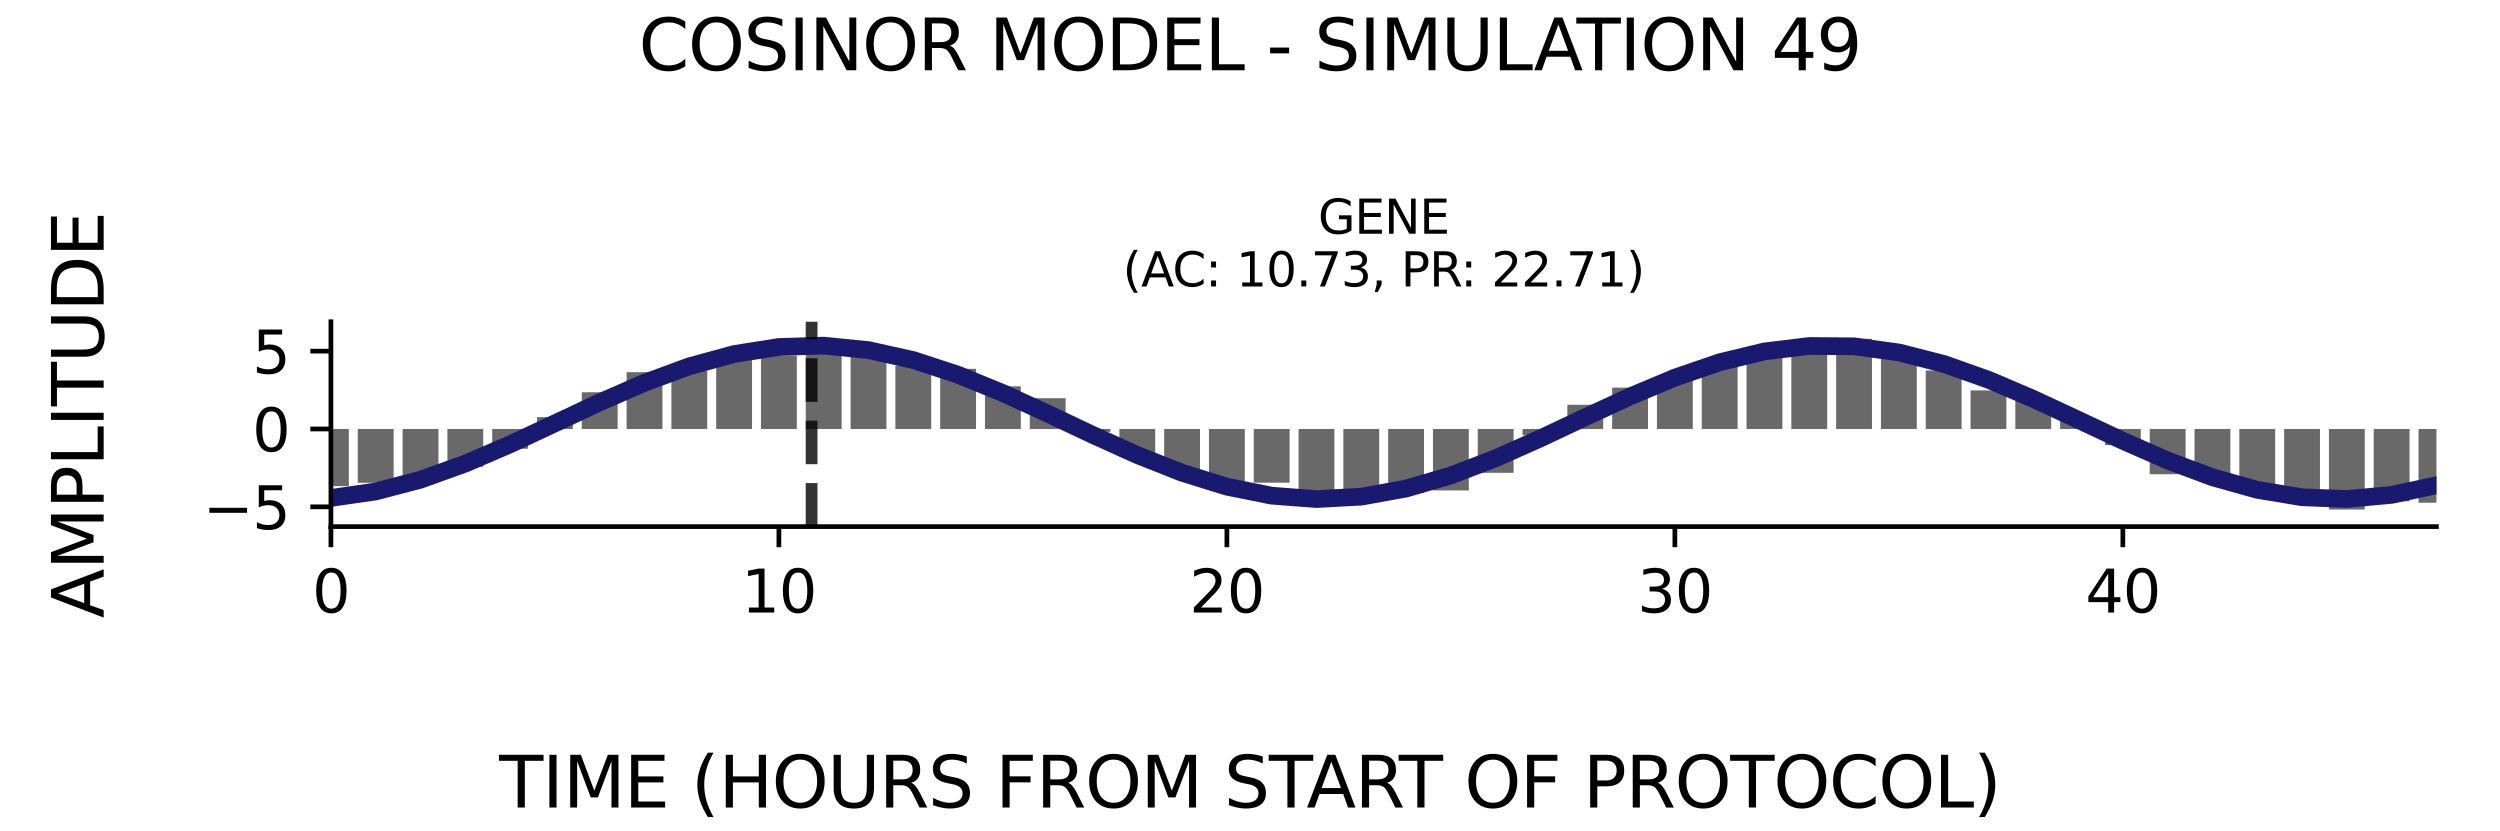 <?xml version="1.0" encoding="utf-8" standalone="no"?>
<!DOCTYPE svg PUBLIC "-//W3C//DTD SVG 1.1//EN"
  "http://www.w3.org/Graphics/SVG/1.1/DTD/svg11.dtd">
<svg xmlns:xlink="http://www.w3.org/1999/xlink" width="424.8pt" height="141.12pt" viewBox="0 0 424.8 141.12" xmlns="http://www.w3.org/2000/svg" version="1.1">
 <defs>
  <style type="text/css">*{stroke-linejoin: round; stroke-linecap: butt}</style>
 </defs>
 <g id="figure_1">
  <g id="patch_1">
   <path d="M 0 141.12 
L 424.8 141.12 
L 424.8 0 
L 0 0 
z
" style="fill: #ffffff"/>
  </g>
  <g id="axes_1">
   <g id="patch_2">
    <path d="M 56.23 89.48 
L 414 89.48 
L 414 54.672 
L 56.23 54.672 
z
" style="fill: #ffffff"/>
   </g>
   <g id="patch_3">
    <path d="M 53.185 72.893 
L 59.275 72.893 
L 59.275 82.6 
L 53.185 82.6 
z
" clip-path="url(#pad4c5a6503)" style="fill: #696969"/>
   </g>
   <g id="patch_4">
    <path d="M 60.797 72.893 
L 66.887 72.893 
L 66.887 82.035 
L 60.797 82.035 
z
" clip-path="url(#pad4c5a6503)" style="fill: #696969"/>
   </g>
   <g id="patch_5">
    <path d="M 68.409 72.893 
L 74.499 72.893 
L 74.499 81.485 
L 68.409 81.485 
z
" clip-path="url(#pad4c5a6503)" style="fill: #696969"/>
   </g>
   <g id="patch_6">
    <path d="M 76.022 72.893 
L 82.111 72.893 
L 82.111 79.307 
L 76.022 79.307 
z
" clip-path="url(#pad4c5a6503)" style="fill: #696969"/>
   </g>
   <g id="patch_7">
    <path d="M 83.634 72.893 
L 89.723 72.893 
L 89.723 76.239 
L 83.634 76.239 
z
" clip-path="url(#pad4c5a6503)" style="fill: #696969"/>
   </g>
   <g id="patch_8">
    <path d="M 91.246 72.893 
L 97.335 72.893 
L 97.335 70.877 
L 91.246 70.877 
z
" clip-path="url(#pad4c5a6503)" style="fill: #696969"/>
   </g>
   <g id="patch_9">
    <path d="M 98.858 72.893 
L 104.948 72.893 
L 104.948 66.654 
L 98.858 66.654 
z
" clip-path="url(#pad4c5a6503)" style="fill: #696969"/>
   </g>
   <g id="patch_10">
    <path d="M 106.47 72.893 
L 112.56 72.893 
L 112.56 63.24 
L 106.47 63.24 
z
" clip-path="url(#pad4c5a6503)" style="fill: #696969"/>
   </g>
   <g id="patch_11">
    <path d="M 114.082 72.893 
L 120.172 72.893 
L 120.172 63.011 
L 114.082 63.011 
z
" clip-path="url(#pad4c5a6503)" style="fill: #696969"/>
   </g>
   <g id="patch_12">
    <path d="M 121.694 72.893 
L 127.784 72.893 
L 127.784 60.696 
L 121.694 60.696 
z
" clip-path="url(#pad4c5a6503)" style="fill: #696969"/>
   </g>
   <g id="patch_13">
    <path d="M 129.306 72.893 
L 135.396 72.893 
L 135.396 60.417 
L 129.306 60.417 
z
" clip-path="url(#pad4c5a6503)" style="fill: #696969"/>
   </g>
   <g id="patch_14">
    <path d="M 136.919 72.893 
L 143.008 72.893 
L 143.008 58.975 
L 136.919 58.975 
z
" clip-path="url(#pad4c5a6503)" style="fill: #696969"/>
   </g>
   <g id="patch_15">
    <path d="M 144.531 72.893 
L 150.62 72.893 
L 150.62 60.031 
L 144.531 60.031 
z
" clip-path="url(#pad4c5a6503)" style="fill: #696969"/>
   </g>
   <g id="patch_16">
    <path d="M 152.143 72.893 
L 158.233 72.893 
L 158.233 62.097 
L 152.143 62.097 
z
" clip-path="url(#pad4c5a6503)" style="fill: #696969"/>
   </g>
   <g id="patch_17">
    <path d="M 159.755 72.893 
L 165.845 72.893 
L 165.845 62.673 
L 159.755 62.673 
z
" clip-path="url(#pad4c5a6503)" style="fill: #696969"/>
   </g>
   <g id="patch_18">
    <path d="M 167.367 72.893 
L 173.457 72.893 
L 173.457 65.645 
L 167.367 65.645 
z
" clip-path="url(#pad4c5a6503)" style="fill: #696969"/>
   </g>
   <g id="patch_19">
    <path d="M 174.979 72.893 
L 181.069 72.893 
L 181.069 67.662 
L 174.979 67.662 
z
" clip-path="url(#pad4c5a6503)" style="fill: #696969"/>
   </g>
   <g id="patch_20">
    <path d="M 182.591 72.893 
L 188.681 72.893 
L 188.681 73.384 
L 182.591 73.384 
z
" clip-path="url(#pad4c5a6503)" style="fill: #696969"/>
   </g>
   <g id="patch_21">
    <path d="M 190.203 72.893 
L 196.293 72.893 
L 196.293 77.642 
L 190.203 77.642 
z
" clip-path="url(#pad4c5a6503)" style="fill: #696969"/>
   </g>
   <g id="patch_22">
    <path d="M 197.816 72.893 
L 203.905 72.893 
L 203.905 80.109 
L 197.816 80.109 
z
" clip-path="url(#pad4c5a6503)" style="fill: #696969"/>
   </g>
   <g id="patch_23">
    <path d="M 205.428 72.893 
L 211.517 72.893 
L 211.517 81.882 
L 205.428 81.882 
z
" clip-path="url(#pad4c5a6503)" style="fill: #696969"/>
   </g>
   <g id="patch_24">
    <path d="M 213.04 72.893 
L 219.13 72.893 
L 219.13 82.019 
L 213.04 82.019 
z
" clip-path="url(#pad4c5a6503)" style="fill: #696969"/>
   </g>
   <g id="patch_25">
    <path d="M 220.652 72.893 
L 226.742 72.893 
L 226.742 83.456 
L 220.652 83.456 
z
" clip-path="url(#pad4c5a6503)" style="fill: #696969"/>
   </g>
   <g id="patch_26">
    <path d="M 228.264 72.893 
L 234.354 72.893 
L 234.354 83.68 
L 228.264 83.68 
z
" clip-path="url(#pad4c5a6503)" style="fill: #696969"/>
   </g>
   <g id="patch_27">
    <path d="M 235.876 72.893 
L 241.966 72.893 
L 241.966 83.756 
L 235.876 83.756 
z
" clip-path="url(#pad4c5a6503)" style="fill: #696969"/>
   </g>
   <g id="patch_28">
    <path d="M 243.488 72.893 
L 249.578 72.893 
L 249.578 83.336 
L 243.488 83.336 
z
" clip-path="url(#pad4c5a6503)" style="fill: #696969"/>
   </g>
   <g id="patch_29">
    <path d="M 251.1 72.893 
L 257.19 72.893 
L 257.19 80.341 
L 251.1 80.341 
z
" clip-path="url(#pad4c5a6503)" style="fill: #696969"/>
   </g>
   <g id="patch_30">
    <path d="M 258.713 72.893 
L 264.802 72.893 
L 264.802 73.961 
L 258.713 73.961 
z
" clip-path="url(#pad4c5a6503)" style="fill: #696969"/>
   </g>
   <g id="patch_31">
    <path d="M 266.325 72.893 
L 272.414 72.893 
L 272.414 68.778 
L 266.325 68.778 
z
" clip-path="url(#pad4c5a6503)" style="fill: #696969"/>
   </g>
   <g id="patch_32">
    <path d="M 273.937 72.893 
L 280.027 72.893 
L 280.027 65.867 
L 273.937 65.867 
z
" clip-path="url(#pad4c5a6503)" style="fill: #696969"/>
   </g>
   <g id="patch_33">
    <path d="M 281.549 72.893 
L 287.639 72.893 
L 287.639 64.202 
L 281.549 64.202 
z
" clip-path="url(#pad4c5a6503)" style="fill: #696969"/>
   </g>
   <g id="patch_34">
    <path d="M 289.161 72.893 
L 295.251 72.893 
L 295.251 62.142 
L 289.161 62.142 
z
" clip-path="url(#pad4c5a6503)" style="fill: #696969"/>
   </g>
   <g id="patch_35">
    <path d="M 296.773 72.893 
L 302.863 72.893 
L 302.863 59.972 
L 296.773 59.972 
z
" clip-path="url(#pad4c5a6503)" style="fill: #696969"/>
   </g>
   <g id="patch_36">
    <path d="M 304.385 72.893 
L 310.475 72.893 
L 310.475 59.211 
L 304.385 59.211 
z
" clip-path="url(#pad4c5a6503)" style="fill: #696969"/>
   </g>
   <g id="patch_37">
    <path d="M 311.997 72.893 
L 318.087 72.893 
L 318.087 57.573 
L 311.997 57.573 
z
" clip-path="url(#pad4c5a6503)" style="fill: #696969"/>
   </g>
   <g id="patch_38">
    <path d="M 319.61 72.893 
L 325.699 72.893 
L 325.699 59.598 
L 319.61 59.598 
z
" clip-path="url(#pad4c5a6503)" style="fill: #696969"/>
   </g>
   <g id="patch_39">
    <path d="M 327.222 72.893 
L 333.311 72.893 
L 333.311 62.95 
L 327.222 62.95 
z
" clip-path="url(#pad4c5a6503)" style="fill: #696969"/>
   </g>
   <g id="patch_40">
    <path d="M 334.834 72.893 
L 340.924 72.893 
L 340.924 66.335 
L 334.834 66.335 
z
" clip-path="url(#pad4c5a6503)" style="fill: #696969"/>
   </g>
   <g id="patch_41">
    <path d="M 342.446 72.893 
L 348.536 72.893 
L 348.536 67.56 
L 342.446 67.56 
z
" clip-path="url(#pad4c5a6503)" style="fill: #696969"/>
   </g>
   <g id="patch_42">
    <path d="M 350.058 72.893 
L 356.148 72.893 
L 356.148 71.092 
L 350.058 71.092 
z
" clip-path="url(#pad4c5a6503)" style="fill: #696969"/>
   </g>
   <g id="patch_43">
    <path d="M 357.67 72.893 
L 363.76 72.893 
L 363.76 75.637 
L 357.67 75.637 
z
" clip-path="url(#pad4c5a6503)" style="fill: #696969"/>
   </g>
   <g id="patch_44">
    <path d="M 365.282 72.893 
L 371.372 72.893 
L 371.372 80.574 
L 365.282 80.574 
z
" clip-path="url(#pad4c5a6503)" style="fill: #696969"/>
   </g>
   <g id="patch_45">
    <path d="M 372.895 72.893 
L 378.984 72.893 
L 378.984 81.375 
L 372.895 81.375 
z
" clip-path="url(#pad4c5a6503)" style="fill: #696969"/>
   </g>
   <g id="patch_46">
    <path d="M 380.507 72.893 
L 386.596 72.893 
L 386.596 83.965 
L 380.507 83.965 
z
" clip-path="url(#pad4c5a6503)" style="fill: #696969"/>
   </g>
   <g id="patch_47">
    <path d="M 388.119 72.893 
L 394.208 72.893 
L 394.208 83.362 
L 388.119 83.362 
z
" clip-path="url(#pad4c5a6503)" style="fill: #696969"/>
   </g>
   <g id="patch_48">
    <path d="M 395.731 72.893 
L 401.821 72.893 
L 401.821 86.579 
L 395.731 86.579 
z
" clip-path="url(#pad4c5a6503)" style="fill: #696969"/>
   </g>
   <g id="patch_49">
    <path d="M 403.343 72.893 
L 409.433 72.893 
L 409.433 85.178 
L 403.343 85.178 
z
" clip-path="url(#pad4c5a6503)" style="fill: #696969"/>
   </g>
   <g id="patch_50">
    <path d="M 410.955 72.893 
L 417.045 72.893 
L 417.045 85.429 
L 410.955 85.429 
z
" clip-path="url(#pad4c5a6503)" style="fill: #696969"/>
   </g>
   <g id="matplotlib.axis_1">
    <g id="xtick_1">
     <g id="line2d_1">
      <defs>
       <path id="mc08e8621ba" d="M 0 0 
L 0 3.5 
" style="stroke: #000000; stroke-width: 0.8"/>
      </defs>
      <g>
       <use xlink:href="#mc08e8621ba" x="56.23" y="89.48" style="stroke: #000000; stroke-width: 0.8"/>
      </g>
     </g>
     <g id="text_1">
      <!-- 0 -->
      <g transform="translate(53.049 104.078) scale(0.1 -0.1)">
       <defs>
        <path id="DejaVuSans-30" d="M 2034 4250 
Q 1547 4250 1301 3770 
Q 1056 3291 1056 2328 
Q 1056 1369 1301 889 
Q 1547 409 2034 409 
Q 2525 409 2770 889 
Q 3016 1369 3016 2328 
Q 3016 3291 2770 3770 
Q 2525 4250 2034 4250 
z
M 2034 4750 
Q 2819 4750 3233 4129 
Q 3647 3509 3647 2328 
Q 3647 1150 3233 529 
Q 2819 -91 2034 -91 
Q 1250 -91 836 529 
Q 422 1150 422 2328 
Q 422 3509 836 4129 
Q 1250 4750 2034 4750 
z
" transform="scale(0.016)"/>
       </defs>
       <use xlink:href="#DejaVuSans-30"/>
      </g>
     </g>
    </g>
    <g id="xtick_2">
     <g id="line2d_2">
      <g>
       <use xlink:href="#mc08e8621ba" x="132.351" y="89.48" style="stroke: #000000; stroke-width: 0.8"/>
      </g>
     </g>
     <g id="text_2">
      <!-- 10 -->
      <g transform="translate(125.989 104.078) scale(0.1 -0.1)">
       <defs>
        <path id="DejaVuSans-31" d="M 794 531 
L 1825 531 
L 1825 4091 
L 703 3866 
L 703 4441 
L 1819 4666 
L 2450 4666 
L 2450 531 
L 3481 531 
L 3481 0 
L 794 0 
L 794 531 
z
" transform="scale(0.016)"/>
       </defs>
       <use xlink:href="#DejaVuSans-31"/>
       <use xlink:href="#DejaVuSans-30" x="63.623"/>
      </g>
     </g>
    </g>
    <g id="xtick_3">
     <g id="line2d_3">
      <g>
       <use xlink:href="#mc08e8621ba" x="208.473" y="89.48" style="stroke: #000000; stroke-width: 0.8"/>
      </g>
     </g>
     <g id="text_3">
      <!-- 20 -->
      <g transform="translate(202.11 104.078) scale(0.1 -0.1)">
       <defs>
        <path id="DejaVuSans-32" d="M 1228 531 
L 3431 531 
L 3431 0 
L 469 0 
L 469 531 
Q 828 903 1448 1529 
Q 2069 2156 2228 2338 
Q 2531 2678 2651 2914 
Q 2772 3150 2772 3378 
Q 2772 3750 2511 3984 
Q 2250 4219 1831 4219 
Q 1534 4219 1204 4116 
Q 875 4013 500 3803 
L 500 4441 
Q 881 4594 1212 4672 
Q 1544 4750 1819 4750 
Q 2544 4750 2975 4387 
Q 3406 4025 3406 3419 
Q 3406 3131 3298 2873 
Q 3191 2616 2906 2266 
Q 2828 2175 2409 1742 
Q 1991 1309 1228 531 
z
" transform="scale(0.016)"/>
       </defs>
       <use xlink:href="#DejaVuSans-32"/>
       <use xlink:href="#DejaVuSans-30" x="63.623"/>
      </g>
     </g>
    </g>
    <g id="xtick_4">
     <g id="line2d_4">
      <g>
       <use xlink:href="#mc08e8621ba" x="284.594" y="89.48" style="stroke: #000000; stroke-width: 0.8"/>
      </g>
     </g>
     <g id="text_4">
      <!-- 30 -->
      <g transform="translate(278.231 104.078) scale(0.1 -0.1)">
       <defs>
        <path id="DejaVuSans-33" d="M 2597 2516 
Q 3050 2419 3304 2112 
Q 3559 1806 3559 1356 
Q 3559 666 3084 287 
Q 2609 -91 1734 -91 
Q 1441 -91 1130 -33 
Q 819 25 488 141 
L 488 750 
Q 750 597 1062 519 
Q 1375 441 1716 441 
Q 2309 441 2620 675 
Q 2931 909 2931 1356 
Q 2931 1769 2642 2001 
Q 2353 2234 1838 2234 
L 1294 2234 
L 1294 2753 
L 1863 2753 
Q 2328 2753 2575 2939 
Q 2822 3125 2822 3475 
Q 2822 3834 2567 4026 
Q 2313 4219 1838 4219 
Q 1578 4219 1281 4162 
Q 984 4106 628 3988 
L 628 4550 
Q 988 4650 1302 4700 
Q 1616 4750 1894 4750 
Q 2613 4750 3031 4423 
Q 3450 4097 3450 3541 
Q 3450 3153 3228 2886 
Q 3006 2619 2597 2516 
z
" transform="scale(0.016)"/>
       </defs>
       <use xlink:href="#DejaVuSans-33"/>
       <use xlink:href="#DejaVuSans-30" x="63.623"/>
      </g>
     </g>
    </g>
    <g id="xtick_5">
     <g id="line2d_5">
      <g>
       <use xlink:href="#mc08e8621ba" x="360.715" y="89.48" style="stroke: #000000; stroke-width: 0.8"/>
      </g>
     </g>
     <g id="text_5">
      <!-- 40 -->
      <g transform="translate(354.353 104.078) scale(0.1 -0.1)">
       <defs>
        <path id="DejaVuSans-34" d="M 2419 4116 
L 825 1625 
L 2419 1625 
L 2419 4116 
z
M 2253 4666 
L 3047 4666 
L 3047 1625 
L 3713 1625 
L 3713 1100 
L 3047 1100 
L 3047 0 
L 2419 0 
L 2419 1100 
L 313 1100 
L 313 1709 
L 2253 4666 
z
" transform="scale(0.016)"/>
       </defs>
       <use xlink:href="#DejaVuSans-34"/>
       <use xlink:href="#DejaVuSans-30" x="63.623"/>
      </g>
     </g>
    </g>
   </g>
   <g id="matplotlib.axis_2">
    <g id="ytick_1">
     <g id="line2d_6">
      <defs>
       <path id="m35abeb5024" d="M 0 0 
L -3.5 0 
" style="stroke: #000000; stroke-width: 0.8"/>
      </defs>
      <g>
       <use xlink:href="#m35abeb5024" x="56.23" y="86.122" style="stroke: #000000; stroke-width: 0.8"/>
      </g>
     </g>
     <g id="text_6">
      <!-- −5 -->
      <g transform="translate(34.488 89.921) scale(0.1 -0.1)">
       <defs>
        <path id="DejaVuSans-2212" d="M 678 2272 
L 4684 2272 
L 4684 1741 
L 678 1741 
L 678 2272 
z
" transform="scale(0.016)"/>
        <path id="DejaVuSans-35" d="M 691 4666 
L 3169 4666 
L 3169 4134 
L 1269 4134 
L 1269 2991 
Q 1406 3038 1543 3061 
Q 1681 3084 1819 3084 
Q 2600 3084 3056 2656 
Q 3513 2228 3513 1497 
Q 3513 744 3044 326 
Q 2575 -91 1722 -91 
Q 1428 -91 1123 -41 
Q 819 9 494 109 
L 494 744 
Q 775 591 1075 516 
Q 1375 441 1709 441 
Q 2250 441 2565 725 
Q 2881 1009 2881 1497 
Q 2881 1984 2565 2268 
Q 2250 2553 1709 2553 
Q 1456 2553 1204 2497 
Q 953 2441 691 2322 
L 691 4666 
z
" transform="scale(0.016)"/>
       </defs>
       <use xlink:href="#DejaVuSans-2212"/>
       <use xlink:href="#DejaVuSans-35" x="83.789"/>
      </g>
     </g>
    </g>
    <g id="ytick_2">
     <g id="line2d_7">
      <g>
       <use xlink:href="#m35abeb5024" x="56.23" y="72.893" style="stroke: #000000; stroke-width: 0.8"/>
      </g>
     </g>
     <g id="text_7">
      <!-- 0 -->
      <g transform="translate(42.867 76.692) scale(0.1 -0.1)">
       <use xlink:href="#DejaVuSans-30"/>
      </g>
     </g>
    </g>
    <g id="ytick_3">
     <g id="line2d_8">
      <g>
       <use xlink:href="#m35abeb5024" x="56.23" y="59.665" style="stroke: #000000; stroke-width: 0.8"/>
      </g>
     </g>
     <g id="text_8">
      <!-- 5 -->
      <g transform="translate(42.867 63.464) scale(0.1 -0.1)">
       <use xlink:href="#DejaVuSans-35"/>
      </g>
     </g>
    </g>
   </g>
   <g id="line2d_9">
    <path d="M 56.23 84.614 
L 63.842 83.511 
L 71.454 81.513 
L 79.066 78.773 
L 86.679 75.498 
L 94.291 71.939 
L 101.903 68.365 
L 109.515 65.048 
L 117.127 62.241 
L 124.739 60.158 
L 132.351 58.956 
L 139.963 58.727 
L 147.576 59.489 
L 155.188 61.183 
L 162.8 63.681 
L 170.412 66.792 
L 178.024 70.281 
L 185.636 73.881 
L 193.248 77.32 
L 200.86 80.334 
L 208.473 82.696 
L 216.085 84.225 
L 223.697 84.805 
L 231.309 84.393 
L 238.921 83.018 
L 246.533 80.787 
L 254.145 77.868 
L 261.757 74.484 
L 269.37 70.892 
L 276.982 67.365 
L 284.594 64.171 
L 292.206 61.555 
L 299.818 59.713 
L 307.43 58.787 
L 315.042 58.847 
L 322.654 59.888 
L 330.267 61.832 
L 337.879 64.53 
L 345.491 67.777 
L 353.103 71.326 
L 360.715 74.907 
L 368.327 78.248 
L 375.939 81.095 
L 383.551 83.232 
L 391.164 84.494 
L 398.776 84.788 
L 406.388 84.09 
L 414 82.453 
" clip-path="url(#pad4c5a6503)" style="fill: none; stroke: #191970; stroke-width: 3; stroke-linecap: square"/>
   </g>
   <g id="line2d_10">
    <path d="M 137.907 89.48 
L 137.907 54.672 
" clip-path="url(#pad4c5a6503)" style="fill: none; stroke-dasharray: 7.4,3.2; stroke-dashoffset: 0; stroke: #000000; stroke-opacity: 0.8; stroke-width: 2"/>
   </g>
   <g id="patch_51">
    <path d="M 56.23 89.48 
L 56.23 54.672 
" style="fill: none; stroke: #000000; stroke-width: 0.8; stroke-linejoin: miter; stroke-linecap: square"/>
   </g>
   <g id="patch_52">
    <path d="M 56.23 89.48 
L 414 89.48 
" style="fill: none; stroke: #000000; stroke-width: 0.8; stroke-linejoin: miter; stroke-linecap: square"/>
   </g>
   <g id="text_9">
    <!-- GENE -->
    <g transform="translate(223.968 39.714) scale(0.08 -0.08)">
     <defs>
      <path id="DejaVuSans-47" d="M 3809 666 
L 3809 1919 
L 2778 1919 
L 2778 2438 
L 4434 2438 
L 4434 434 
Q 4069 175 3628 42 
Q 3188 -91 2688 -91 
Q 1594 -91 976 548 
Q 359 1188 359 2328 
Q 359 3472 976 4111 
Q 1594 4750 2688 4750 
Q 3144 4750 3555 4637 
Q 3966 4525 4313 4306 
L 4313 3634 
Q 3963 3931 3569 4081 
Q 3175 4231 2741 4231 
Q 1884 4231 1454 3753 
Q 1025 3275 1025 2328 
Q 1025 1384 1454 906 
Q 1884 428 2741 428 
Q 3075 428 3337 486 
Q 3600 544 3809 666 
z
" transform="scale(0.016)"/>
      <path id="DejaVuSans-45" d="M 628 4666 
L 3578 4666 
L 3578 4134 
L 1259 4134 
L 1259 2753 
L 3481 2753 
L 3481 2222 
L 1259 2222 
L 1259 531 
L 3634 531 
L 3634 0 
L 628 0 
L 628 4666 
z
" transform="scale(0.016)"/>
      <path id="DejaVuSans-4e" d="M 628 4666 
L 1478 4666 
L 3547 763 
L 3547 4666 
L 4159 4666 
L 4159 0 
L 3309 0 
L 1241 3903 
L 1241 0 
L 628 0 
L 628 4666 
z
" transform="scale(0.016)"/>
     </defs>
     <use xlink:href="#DejaVuSans-47"/>
     <use xlink:href="#DejaVuSans-45" x="77.49"/>
     <use xlink:href="#DejaVuSans-4e" x="140.674"/>
     <use xlink:href="#DejaVuSans-45" x="215.479"/>
    </g>
    <!-- (AC: 10.73, PR: 22.71) -->
    <g transform="translate(190.786 48.672) scale(0.08 -0.08)">
     <defs>
      <path id="DejaVuSans-28" d="M 1984 4856 
Q 1566 4138 1362 3434 
Q 1159 2731 1159 2009 
Q 1159 1288 1364 580 
Q 1569 -128 1984 -844 
L 1484 -844 
Q 1016 -109 783 600 
Q 550 1309 550 2009 
Q 550 2706 781 3412 
Q 1013 4119 1484 4856 
L 1984 4856 
z
" transform="scale(0.016)"/>
      <path id="DejaVuSans-41" d="M 2188 4044 
L 1331 1722 
L 3047 1722 
L 2188 4044 
z
M 1831 4666 
L 2547 4666 
L 4325 0 
L 3669 0 
L 3244 1197 
L 1141 1197 
L 716 0 
L 50 0 
L 1831 4666 
z
" transform="scale(0.016)"/>
      <path id="DejaVuSans-43" d="M 4122 4306 
L 4122 3641 
Q 3803 3938 3442 4084 
Q 3081 4231 2675 4231 
Q 1875 4231 1450 3742 
Q 1025 3253 1025 2328 
Q 1025 1406 1450 917 
Q 1875 428 2675 428 
Q 3081 428 3442 575 
Q 3803 722 4122 1019 
L 4122 359 
Q 3791 134 3420 21 
Q 3050 -91 2638 -91 
Q 1578 -91 968 557 
Q 359 1206 359 2328 
Q 359 3453 968 4101 
Q 1578 4750 2638 4750 
Q 3056 4750 3426 4639 
Q 3797 4528 4122 4306 
z
" transform="scale(0.016)"/>
      <path id="DejaVuSans-3a" d="M 750 794 
L 1409 794 
L 1409 0 
L 750 0 
L 750 794 
z
M 750 3309 
L 1409 3309 
L 1409 2516 
L 750 2516 
L 750 3309 
z
" transform="scale(0.016)"/>
      <path id="DejaVuSans-20" transform="scale(0.016)"/>
      <path id="DejaVuSans-2e" d="M 684 794 
L 1344 794 
L 1344 0 
L 684 0 
L 684 794 
z
" transform="scale(0.016)"/>
      <path id="DejaVuSans-37" d="M 525 4666 
L 3525 4666 
L 3525 4397 
L 1831 0 
L 1172 0 
L 2766 4134 
L 525 4134 
L 525 4666 
z
" transform="scale(0.016)"/>
      <path id="DejaVuSans-2c" d="M 750 794 
L 1409 794 
L 1409 256 
L 897 -744 
L 494 -744 
L 750 256 
L 750 794 
z
" transform="scale(0.016)"/>
      <path id="DejaVuSans-50" d="M 1259 4147 
L 1259 2394 
L 2053 2394 
Q 2494 2394 2734 2622 
Q 2975 2850 2975 3272 
Q 2975 3691 2734 3919 
Q 2494 4147 2053 4147 
L 1259 4147 
z
M 628 4666 
L 2053 4666 
Q 2838 4666 3239 4311 
Q 3641 3956 3641 3272 
Q 3641 2581 3239 2228 
Q 2838 1875 2053 1875 
L 1259 1875 
L 1259 0 
L 628 0 
L 628 4666 
z
" transform="scale(0.016)"/>
      <path id="DejaVuSans-52" d="M 2841 2188 
Q 3044 2119 3236 1894 
Q 3428 1669 3622 1275 
L 4263 0 
L 3584 0 
L 2988 1197 
Q 2756 1666 2539 1819 
Q 2322 1972 1947 1972 
L 1259 1972 
L 1259 0 
L 628 0 
L 628 4666 
L 2053 4666 
Q 2853 4666 3247 4331 
Q 3641 3997 3641 3322 
Q 3641 2881 3436 2590 
Q 3231 2300 2841 2188 
z
M 1259 4147 
L 1259 2491 
L 2053 2491 
Q 2509 2491 2742 2702 
Q 2975 2913 2975 3322 
Q 2975 3731 2742 3939 
Q 2509 4147 2053 4147 
L 1259 4147 
z
" transform="scale(0.016)"/>
      <path id="DejaVuSans-29" d="M 513 4856 
L 1013 4856 
Q 1481 4119 1714 3412 
Q 1947 2706 1947 2009 
Q 1947 1309 1714 600 
Q 1481 -109 1013 -844 
L 513 -844 
Q 928 -128 1133 580 
Q 1338 1288 1338 2009 
Q 1338 2731 1133 3434 
Q 928 4138 513 4856 
z
" transform="scale(0.016)"/>
     </defs>
     <use xlink:href="#DejaVuSans-28"/>
     <use xlink:href="#DejaVuSans-41" x="39.014"/>
     <use xlink:href="#DejaVuSans-43" x="105.672"/>
     <use xlink:href="#DejaVuSans-3a" x="175.496"/>
     <use xlink:href="#DejaVuSans-20" x="209.188"/>
     <use xlink:href="#DejaVuSans-31" x="240.975"/>
     <use xlink:href="#DejaVuSans-30" x="304.598"/>
     <use xlink:href="#DejaVuSans-2e" x="368.221"/>
     <use xlink:href="#DejaVuSans-37" x="400.008"/>
     <use xlink:href="#DejaVuSans-33" x="463.631"/>
     <use xlink:href="#DejaVuSans-2c" x="527.254"/>
     <use xlink:href="#DejaVuSans-20" x="559.041"/>
     <use xlink:href="#DejaVuSans-50" x="590.828"/>
     <use xlink:href="#DejaVuSans-52" x="651.131"/>
     <use xlink:href="#DejaVuSans-3a" x="717.488"/>
     <use xlink:href="#DejaVuSans-20" x="751.18"/>
     <use xlink:href="#DejaVuSans-32" x="782.967"/>
     <use xlink:href="#DejaVuSans-32" x="846.59"/>
     <use xlink:href="#DejaVuSans-2e" x="910.213"/>
     <use xlink:href="#DejaVuSans-37" x="942"/>
     <use xlink:href="#DejaVuSans-31" x="1005.623"/>
     <use xlink:href="#DejaVuSans-29" x="1069.246"/>
    </g>
   </g>
  </g>
  <g id="text_10">
   <!-- COSINOR MODEL - SIMULATION 49 -->
   <g transform="translate(108.534 11.941) scale(0.12 -0.12)">
    <defs>
     <path id="DejaVuSans-4f" d="M 2522 4238 
Q 1834 4238 1429 3725 
Q 1025 3213 1025 2328 
Q 1025 1447 1429 934 
Q 1834 422 2522 422 
Q 3209 422 3611 934 
Q 4013 1447 4013 2328 
Q 4013 3213 3611 3725 
Q 3209 4238 2522 4238 
z
M 2522 4750 
Q 3503 4750 4090 4092 
Q 4678 3434 4678 2328 
Q 4678 1225 4090 567 
Q 3503 -91 2522 -91 
Q 1538 -91 948 565 
Q 359 1222 359 2328 
Q 359 3434 948 4092 
Q 1538 4750 2522 4750 
z
" transform="scale(0.016)"/>
     <path id="DejaVuSans-53" d="M 3425 4513 
L 3425 3897 
Q 3066 4069 2747 4153 
Q 2428 4238 2131 4238 
Q 1616 4238 1336 4038 
Q 1056 3838 1056 3469 
Q 1056 3159 1242 3001 
Q 1428 2844 1947 2747 
L 2328 2669 
Q 3034 2534 3370 2195 
Q 3706 1856 3706 1288 
Q 3706 609 3251 259 
Q 2797 -91 1919 -91 
Q 1588 -91 1214 -16 
Q 841 59 441 206 
L 441 856 
Q 825 641 1194 531 
Q 1563 422 1919 422 
Q 2459 422 2753 634 
Q 3047 847 3047 1241 
Q 3047 1584 2836 1778 
Q 2625 1972 2144 2069 
L 1759 2144 
Q 1053 2284 737 2584 
Q 422 2884 422 3419 
Q 422 4038 858 4394 
Q 1294 4750 2059 4750 
Q 2388 4750 2728 4690 
Q 3069 4631 3425 4513 
z
" transform="scale(0.016)"/>
     <path id="DejaVuSans-49" d="M 628 4666 
L 1259 4666 
L 1259 0 
L 628 0 
L 628 4666 
z
" transform="scale(0.016)"/>
     <path id="DejaVuSans-4d" d="M 628 4666 
L 1569 4666 
L 2759 1491 
L 3956 4666 
L 4897 4666 
L 4897 0 
L 4281 0 
L 4281 4097 
L 3078 897 
L 2444 897 
L 1241 4097 
L 1241 0 
L 628 0 
L 628 4666 
z
" transform="scale(0.016)"/>
     <path id="DejaVuSans-44" d="M 1259 4147 
L 1259 519 
L 2022 519 
Q 2988 519 3436 956 
Q 3884 1394 3884 2338 
Q 3884 3275 3436 3711 
Q 2988 4147 2022 4147 
L 1259 4147 
z
M 628 4666 
L 1925 4666 
Q 3281 4666 3915 4102 
Q 4550 3538 4550 2338 
Q 4550 1131 3912 565 
Q 3275 0 1925 0 
L 628 0 
L 628 4666 
z
" transform="scale(0.016)"/>
     <path id="DejaVuSans-4c" d="M 628 4666 
L 1259 4666 
L 1259 531 
L 3531 531 
L 3531 0 
L 628 0 
L 628 4666 
z
" transform="scale(0.016)"/>
     <path id="DejaVuSans-2d" d="M 313 2009 
L 1997 2009 
L 1997 1497 
L 313 1497 
L 313 2009 
z
" transform="scale(0.016)"/>
     <path id="DejaVuSans-55" d="M 556 4666 
L 1191 4666 
L 1191 1831 
Q 1191 1081 1462 751 
Q 1734 422 2344 422 
Q 2950 422 3222 751 
Q 3494 1081 3494 1831 
L 3494 4666 
L 4128 4666 
L 4128 1753 
Q 4128 841 3676 375 
Q 3225 -91 2344 -91 
Q 1459 -91 1007 375 
Q 556 841 556 1753 
L 556 4666 
z
" transform="scale(0.016)"/>
     <path id="DejaVuSans-54" d="M -19 4666 
L 3928 4666 
L 3928 4134 
L 2272 4134 
L 2272 0 
L 1638 0 
L 1638 4134 
L -19 4134 
L -19 4666 
z
" transform="scale(0.016)"/>
     <path id="DejaVuSans-39" d="M 703 97 
L 703 672 
Q 941 559 1184 500 
Q 1428 441 1663 441 
Q 2288 441 2617 861 
Q 2947 1281 2994 2138 
Q 2813 1869 2534 1725 
Q 2256 1581 1919 1581 
Q 1219 1581 811 2004 
Q 403 2428 403 3163 
Q 403 3881 828 4315 
Q 1253 4750 1959 4750 
Q 2769 4750 3195 4129 
Q 3622 3509 3622 2328 
Q 3622 1225 3098 567 
Q 2575 -91 1691 -91 
Q 1453 -91 1209 -44 
Q 966 3 703 97 
z
M 1959 2075 
Q 2384 2075 2632 2365 
Q 2881 2656 2881 3163 
Q 2881 3666 2632 3958 
Q 2384 4250 1959 4250 
Q 1534 4250 1286 3958 
Q 1038 3666 1038 3163 
Q 1038 2656 1286 2365 
Q 1534 2075 1959 2075 
z
" transform="scale(0.016)"/>
    </defs>
    <use xlink:href="#DejaVuSans-43"/>
    <use xlink:href="#DejaVuSans-4f" x="69.824"/>
    <use xlink:href="#DejaVuSans-53" x="148.535"/>
    <use xlink:href="#DejaVuSans-49" x="212.012"/>
    <use xlink:href="#DejaVuSans-4e" x="241.504"/>
    <use xlink:href="#DejaVuSans-4f" x="316.309"/>
    <use xlink:href="#DejaVuSans-52" x="395.02"/>
    <use xlink:href="#DejaVuSans-20" x="464.502"/>
    <use xlink:href="#DejaVuSans-4d" x="496.289"/>
    <use xlink:href="#DejaVuSans-4f" x="582.568"/>
    <use xlink:href="#DejaVuSans-44" x="661.279"/>
    <use xlink:href="#DejaVuSans-45" x="738.281"/>
    <use xlink:href="#DejaVuSans-4c" x="801.465"/>
    <use xlink:href="#DejaVuSans-20" x="857.178"/>
    <use xlink:href="#DejaVuSans-2d" x="888.965"/>
    <use xlink:href="#DejaVuSans-20" x="925.049"/>
    <use xlink:href="#DejaVuSans-53" x="956.836"/>
    <use xlink:href="#DejaVuSans-49" x="1020.312"/>
    <use xlink:href="#DejaVuSans-4d" x="1049.805"/>
    <use xlink:href="#DejaVuSans-55" x="1136.084"/>
    <use xlink:href="#DejaVuSans-4c" x="1209.277"/>
    <use xlink:href="#DejaVuSans-41" x="1267.24"/>
    <use xlink:href="#DejaVuSans-54" x="1327.898"/>
    <use xlink:href="#DejaVuSans-49" x="1388.982"/>
    <use xlink:href="#DejaVuSans-4f" x="1418.475"/>
    <use xlink:href="#DejaVuSans-4e" x="1497.186"/>
    <use xlink:href="#DejaVuSans-20" x="1571.99"/>
    <use xlink:href="#DejaVuSans-34" x="1603.777"/>
    <use xlink:href="#DejaVuSans-39" x="1667.4"/>
   </g>
  </g>
  <g id="text_11">
   <!-- TIME (HOURS FROM START OF PROTOCOL) -->
   <g transform="translate(84.817 137.213) scale(0.12 -0.12)">
    <defs>
     <path id="DejaVuSans-48" d="M 628 4666 
L 1259 4666 
L 1259 2753 
L 3553 2753 
L 3553 4666 
L 4184 4666 
L 4184 0 
L 3553 0 
L 3553 2222 
L 1259 2222 
L 1259 0 
L 628 0 
L 628 4666 
z
" transform="scale(0.016)"/>
     <path id="DejaVuSans-46" d="M 628 4666 
L 3309 4666 
L 3309 4134 
L 1259 4134 
L 1259 2759 
L 3109 2759 
L 3109 2228 
L 1259 2228 
L 1259 0 
L 628 0 
L 628 4666 
z
" transform="scale(0.016)"/>
    </defs>
    <use xlink:href="#DejaVuSans-54"/>
    <use xlink:href="#DejaVuSans-49" x="61.084"/>
    <use xlink:href="#DejaVuSans-4d" x="90.576"/>
    <use xlink:href="#DejaVuSans-45" x="176.855"/>
    <use xlink:href="#DejaVuSans-20" x="240.039"/>
    <use xlink:href="#DejaVuSans-28" x="271.826"/>
    <use xlink:href="#DejaVuSans-48" x="310.84"/>
    <use xlink:href="#DejaVuSans-4f" x="386.035"/>
    <use xlink:href="#DejaVuSans-55" x="464.746"/>
    <use xlink:href="#DejaVuSans-52" x="537.939"/>
    <use xlink:href="#DejaVuSans-53" x="607.422"/>
    <use xlink:href="#DejaVuSans-20" x="670.898"/>
    <use xlink:href="#DejaVuSans-46" x="702.686"/>
    <use xlink:href="#DejaVuSans-52" x="760.205"/>
    <use xlink:href="#DejaVuSans-4f" x="829.688"/>
    <use xlink:href="#DejaVuSans-4d" x="908.398"/>
    <use xlink:href="#DejaVuSans-20" x="994.678"/>
    <use xlink:href="#DejaVuSans-53" x="1026.465"/>
    <use xlink:href="#DejaVuSans-54" x="1089.941"/>
    <use xlink:href="#DejaVuSans-41" x="1143.275"/>
    <use xlink:href="#DejaVuSans-52" x="1211.684"/>
    <use xlink:href="#DejaVuSans-54" x="1273.916"/>
    <use xlink:href="#DejaVuSans-20" x="1335"/>
    <use xlink:href="#DejaVuSans-4f" x="1366.787"/>
    <use xlink:href="#DejaVuSans-46" x="1445.498"/>
    <use xlink:href="#DejaVuSans-20" x="1503.018"/>
    <use xlink:href="#DejaVuSans-50" x="1534.805"/>
    <use xlink:href="#DejaVuSans-52" x="1595.107"/>
    <use xlink:href="#DejaVuSans-4f" x="1664.59"/>
    <use xlink:href="#DejaVuSans-54" x="1743.301"/>
    <use xlink:href="#DejaVuSans-4f" x="1804.385"/>
    <use xlink:href="#DejaVuSans-43" x="1883.096"/>
    <use xlink:href="#DejaVuSans-4f" x="1952.92"/>
    <use xlink:href="#DejaVuSans-4c" x="2031.631"/>
    <use xlink:href="#DejaVuSans-29" x="2087.344"/>
   </g>
  </g>
  <g id="text_12">
   <!-- AMPLITUDE -->
   <g transform="translate(17.614 105.039) rotate(-90) scale(0.12 -0.12)">
    <use xlink:href="#DejaVuSans-41"/>
    <use xlink:href="#DejaVuSans-4d" x="68.408"/>
    <use xlink:href="#DejaVuSans-50" x="154.688"/>
    <use xlink:href="#DejaVuSans-4c" x="214.99"/>
    <use xlink:href="#DejaVuSans-49" x="270.703"/>
    <use xlink:href="#DejaVuSans-54" x="300.195"/>
    <use xlink:href="#DejaVuSans-55" x="361.279"/>
    <use xlink:href="#DejaVuSans-44" x="434.473"/>
    <use xlink:href="#DejaVuSans-45" x="511.475"/>
   </g>
  </g>
 </g>
 <defs>
  <clipPath id="pad4c5a6503">
   <rect x="56.23" y="54.672" width="357.77" height="34.808"/>
  </clipPath>
 </defs>
</svg>
